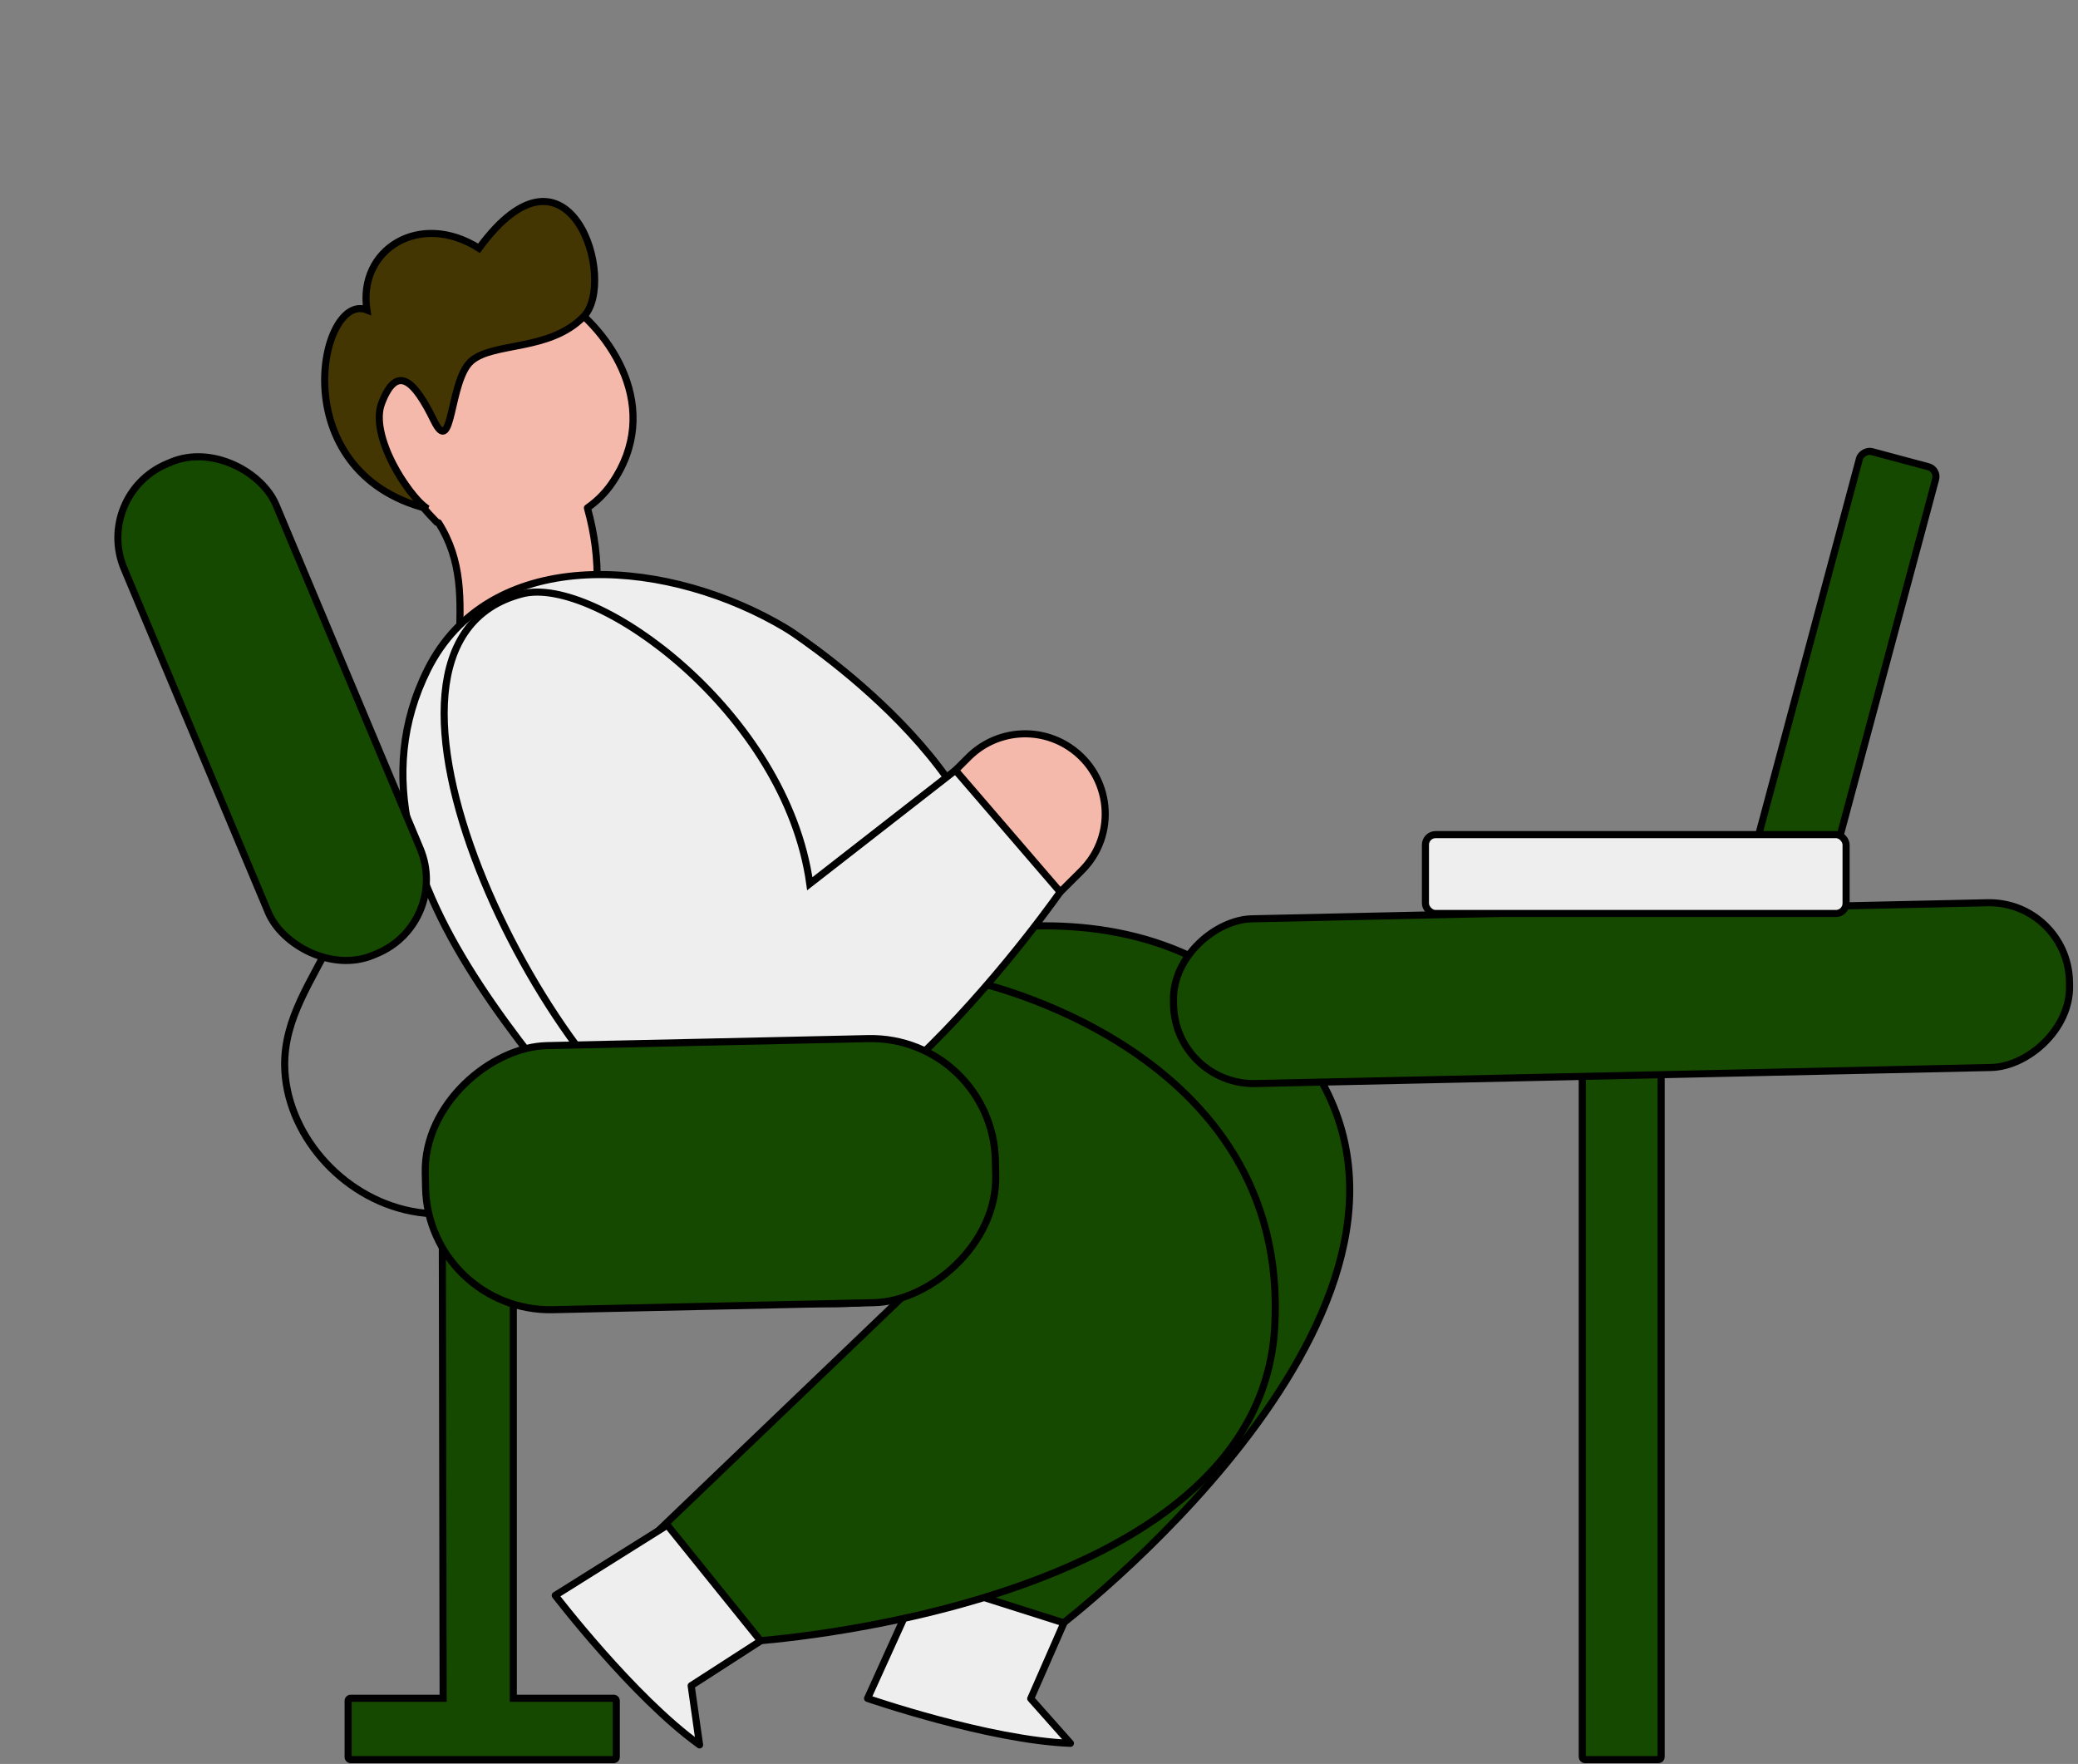 <svg width="410" height="348" viewBox="0 0 410 348" fill="none" xmlns="http://www.w3.org/2000/svg">
<rect x="0" y="0" width="410" height="348" fill="#808080" stroke="none"/>
<path d="M104.738 191.924L172.736 188.636C172.736 188.636 232.552 164.651 260.394 212.72C288.236 260.789 208.634 321.111 208.634 321.111L180.645 315.177L196.716 254.898C196.716 254.898 128.02 271.936 104.738 191.924Z" fill="#164900"/>
<path d="M104.738 191.924L104.704 191.226C104.491 191.236 104.293 191.344 104.169 191.518C104.044 191.692 104.007 191.914 104.067 192.12L104.738 191.924ZM172.736 188.636L172.77 189.334L172.888 189.329L172.997 189.285L172.736 188.636ZM208.634 321.111L208.489 321.796L208.802 321.862L209.057 321.669L208.634 321.111ZM180.645 315.177L179.969 314.997L179.779 315.709L180.5 315.861L180.645 315.177ZM196.716 254.898L197.392 255.078L197.697 253.934L196.548 254.219L196.716 254.898ZM104.772 192.623L172.77 189.334L172.703 187.937L104.704 191.226L104.772 192.623ZM208.779 320.427L180.79 314.493L180.5 315.861L208.489 321.796L208.779 320.427ZM181.321 315.357L197.392 255.078L196.04 254.718L179.969 314.997L181.321 315.357ZM196.716 254.898C196.548 254.219 196.548 254.219 196.548 254.219C196.548 254.219 196.547 254.219 196.546 254.22C196.545 254.22 196.542 254.221 196.539 254.222C196.531 254.223 196.52 254.226 196.504 254.23C196.473 254.237 196.426 254.248 196.363 254.263C196.237 254.291 196.047 254.333 195.797 254.385C195.298 254.488 194.559 254.63 193.608 254.783C191.706 255.09 188.957 255.44 185.583 255.612C178.834 255.956 169.6 255.588 159.65 252.743C139.796 247.067 116.983 231.503 105.41 191.729L104.067 192.12C115.775 232.357 138.951 248.28 159.266 254.088C169.4 256.986 178.795 257.359 185.654 257.009C189.085 256.834 191.885 256.478 193.83 256.165C194.803 256.008 195.563 255.862 196.081 255.755C196.34 255.701 196.539 255.657 196.674 255.627C196.742 255.611 196.793 255.599 196.828 255.591C196.846 255.586 196.86 255.583 196.869 255.581C196.874 255.58 196.877 255.579 196.88 255.578C196.881 255.578 196.882 255.578 196.883 255.577C196.884 255.577 196.885 255.577 196.716 254.898ZM172.736 188.636C172.997 189.285 172.997 189.285 172.997 189.285C172.997 189.285 172.998 189.284 172.998 189.284C173 189.284 173.002 189.283 173.006 189.281C173.012 189.279 173.022 189.275 173.036 189.269C173.063 189.259 173.105 189.242 173.16 189.221C173.271 189.178 173.438 189.115 173.657 189.034C174.095 188.873 174.744 188.641 175.582 188.363C177.257 187.806 179.685 187.062 182.686 186.318C188.691 184.83 196.98 183.345 206.124 183.352C224.402 183.364 246.033 189.322 259.789 213.071L260.999 212.37C246.913 188.049 224.715 181.965 206.125 181.953C196.835 181.946 188.429 183.454 182.349 184.96C179.308 185.714 176.845 186.468 175.14 187.035C174.288 187.319 173.625 187.555 173.173 187.722C172.947 187.805 172.775 187.871 172.658 187.916C172.599 187.938 172.554 187.956 172.524 187.968C172.509 187.973 172.497 187.978 172.489 187.981C172.485 187.983 172.482 187.984 172.48 187.985C172.479 187.985 172.478 187.986 172.477 187.986C172.477 187.986 172.476 187.986 172.736 188.636ZM259.789 213.071C266.633 224.886 266.889 237.464 263.38 249.743C259.867 262.038 252.585 274.003 244.403 284.512C236.225 295.015 227.175 304.028 220.166 310.418C216.662 313.612 213.671 316.148 211.556 317.885C210.499 318.753 209.661 319.422 209.089 319.873C208.802 320.098 208.582 320.269 208.434 320.383C208.36 320.44 208.304 320.483 208.267 320.512C208.248 320.526 208.234 320.537 208.225 320.544C208.22 320.547 208.217 320.55 208.215 320.552C208.214 320.552 208.213 320.553 208.212 320.553C208.212 320.554 208.212 320.554 208.634 321.111C209.057 321.669 209.057 321.668 209.058 321.668C209.058 321.667 209.059 321.667 209.061 321.666C209.063 321.664 209.067 321.661 209.072 321.657C209.082 321.649 209.097 321.638 209.117 321.623C209.156 321.593 209.213 321.549 209.289 321.491C209.44 321.374 209.664 321.2 209.954 320.972C210.534 320.515 211.379 319.841 212.444 318.966C214.574 317.216 217.584 314.664 221.108 311.452C228.154 305.029 237.265 295.957 245.507 285.371C253.745 274.791 261.143 262.663 264.725 250.127C268.311 237.577 268.077 224.589 260.999 212.37L259.789 213.071Z" fill="black"/>
<path d="M209.917 320.165L181.951 311.296L171.173 335.067C171.173 335.067 195.116 343.331 211.202 343.925L203.366 335.107L209.917 320.165Z" fill="#EEEEEE" stroke="black" stroke-width="1.399" stroke-linejoin="round"/>
<path d="M101.976 194.289L191.716 193.531C191.716 193.531 254.829 206.566 251.497 262.016C248.164 317.466 148.489 323.799 148.489 323.799L128.431 303.395L177.952 255.966C177.952 255.966 110.448 271.234 101.976 194.289Z" fill="#164900" stroke="black" stroke-width="1.399"/>
<path d="M150.081 323.718L131.664 300.882L109.551 314.748C109.551 314.748 124.949 334.859 138.032 344.237L136.369 332.559L150.081 323.718Z" fill="#EEEEEE" stroke="black" stroke-width="1.399" stroke-linejoin="round"/>
<path fill-rule="evenodd" clip-rule="evenodd" d="M115.895 100.203C117.706 98.941 119.331 97.366 120.68 95.421C130.859 80.735 120.743 65.329 110.454 58.639C100.165 51.95 52.419 68.359 86.183 103.034C86.296 103.066 86.41 103.099 86.526 103.131C91.258 110.62 90.949 118.2 90.58 127.295C90.429 131.004 90.268 134.966 90.434 139.276L114.325 131.077C118.61 120.214 118.72 110.379 115.895 100.203Z" fill="#F5B9AB"/>
<path d="M120.68 95.421L121.255 95.819L121.255 95.819L120.68 95.421ZM115.895 100.203L115.495 99.629C115.252 99.799 115.142 100.104 115.221 100.39L115.895 100.203ZM110.454 58.639L110.835 58.053L110.835 58.053L110.454 58.639ZM86.183 103.034L85.682 103.521C85.766 103.608 85.872 103.671 85.988 103.705L86.183 103.034ZM86.526 103.131L87.118 102.758C87.025 102.611 86.881 102.504 86.714 102.458L86.526 103.131ZM90.58 127.295L91.279 127.323L91.279 127.323L90.58 127.295ZM90.434 139.276L89.735 139.303C89.744 139.524 89.856 139.728 90.039 139.853C90.221 139.978 90.452 140.01 90.661 139.938L90.434 139.276ZM114.325 131.077L114.553 131.739C114.746 131.672 114.901 131.524 114.976 131.334L114.325 131.077ZM120.105 95.022C118.807 96.895 117.242 98.412 115.495 99.629L116.295 100.777C118.17 99.47 119.856 97.837 121.255 95.819L120.105 95.022ZM110.073 59.226C115.115 62.505 120.109 67.92 122.591 74.286C125.06 80.621 125.046 87.894 120.105 95.022L121.255 95.819C126.493 88.261 126.51 80.489 123.894 73.778C121.29 67.096 116.081 61.464 110.835 58.053L110.073 59.226ZM86.684 102.546C78.31 93.946 75.09 86.58 74.983 80.516C74.877 74.471 77.862 69.564 82.25 65.859C86.646 62.148 92.412 59.682 97.717 58.562C100.367 58.002 102.882 57.783 105.033 57.903C107.198 58.023 108.931 58.483 110.073 59.226L110.835 58.053C109.404 57.123 107.395 56.633 105.111 56.506C102.814 56.378 100.174 56.614 97.428 57.193C91.943 58.352 85.953 60.902 81.347 64.791C76.733 68.686 73.469 73.965 73.585 80.54C73.7 87.096 77.174 94.784 85.682 103.521L86.684 102.546ZM86.714 102.458C86.6 102.426 86.488 102.394 86.378 102.362L85.988 103.705C86.103 103.739 86.22 103.772 86.338 103.805L86.714 102.458ZM91.279 127.323C91.647 118.259 91.982 110.457 87.118 102.758L85.935 103.505C90.533 110.782 90.252 118.141 89.881 127.266L91.279 127.323ZM91.133 139.249C90.968 134.971 91.128 131.035 91.279 127.323L89.881 127.266C89.73 130.973 89.568 134.961 89.735 139.303L91.133 139.249ZM114.098 130.416L90.207 138.615L90.661 139.938L114.553 131.739L114.098 130.416ZM115.221 100.39C118.009 110.431 117.9 120.109 113.675 130.821L114.976 131.334C119.321 120.319 119.432 110.328 116.569 100.016L115.221 100.39Z" fill="black"/>
<path d="M75.292 79.576C72.886 85.888 80.461 97.895 84.357 100.368C55.573 93.094 63.134 57.468 72.395 61.145C70.579 49.196 82.82 41.565 94.509 48.981C112.413 24.549 121.918 55.576 115.141 62.474C108.365 69.371 97.407 67.417 92.996 71.217C88.585 75.016 89.407 90.734 85.578 82.904C81.748 75.075 78.299 71.687 75.292 79.576Z" fill="#443603" stroke="black" stroke-width="1.399"/>
<path d="M193.864 190.474C206.62 161.084 165.652 131.102 156.616 124.944C155.454 124.152 154.275 123.457 153.047 122.774C129.53 109.713 96.435 108.004 84.388 132.056C63.329 174.098 115.829 217.99 135.22 245.947L193.864 190.474Z" fill="#EEEEEE"/>
<path d="M156.616 124.944L157.009 124.366L156.616 124.944ZM193.864 190.474L194.345 190.982L194.449 190.884L194.506 190.753L193.864 190.474ZM135.22 245.947L134.645 246.346C134.761 246.513 134.945 246.622 135.148 246.643C135.351 246.664 135.552 246.595 135.701 246.455L135.22 245.947ZM84.388 132.056L83.762 131.743L84.388 132.056ZM153.047 122.774L153.386 122.163L153.047 122.774ZM156.222 125.522C160.722 128.588 173.157 137.579 182.871 149.44C192.609 161.332 199.435 175.882 193.223 190.196L194.506 190.753C201.049 175.677 193.769 160.54 183.953 148.554C174.112 136.537 161.546 127.457 157.009 124.366L156.222 125.522ZM193.384 189.966L134.739 245.439L135.701 246.455L194.345 190.982L193.384 189.966ZM135.795 245.548C130.923 238.525 123.976 230.505 116.671 221.819C109.352 213.117 101.654 203.723 95.221 193.9C82.337 174.227 74.66 153.039 85.013 132.369L83.762 131.743C73.057 153.115 81.101 174.893 94.05 194.666C100.534 204.566 108.28 214.015 115.6 222.719C122.935 231.44 129.821 239.391 134.645 246.346L135.795 245.548ZM152.707 123.386C153.926 124.063 155.085 124.747 156.222 125.522L157.009 124.366C155.824 123.558 154.624 122.851 153.386 122.163L152.707 123.386ZM153.386 122.163C141.53 115.578 127.242 111.842 114.364 112.8C101.469 113.76 89.924 119.441 83.762 131.743L85.013 132.369C90.898 120.619 101.925 115.129 114.468 114.195C127.028 113.261 141.046 116.91 152.707 123.386L153.386 122.163Z" fill="black"/>
<path d="M209.68 175.269L189.339 151.321L159.777 174.347C155.091 140.601 117.546 113.393 103.019 117.16C63.966 127.288 108.244 214.939 136.492 227.623C164.74 240.306 209.68 175.269 209.68 175.269Z" fill="#EEEEEE" stroke="black" stroke-width="1.399"/>
<path d="M191.103 149.384L188.521 151.96L209.19 175.973L213.409 171.775C220.485 164.737 219.345 152.983 211.049 147.435C204.786 143.247 196.437 144.063 191.103 149.384Z" fill="#F5B9AB" stroke="black" stroke-width="1.399" stroke-linejoin="round"/>
<path fill-rule="evenodd" clip-rule="evenodd" d="M87.936 243.365C87.606 243.28 87.274 243.522 87.275 243.863L87.433 335.039H69.188C68.911 335.039 68.686 335.264 68.686 335.542L68.686 346.641C68.686 346.918 68.911 347.143 69.188 347.143H121.094C121.372 347.143 121.597 346.918 121.597 346.641V335.542C121.597 335.264 121.372 335.039 121.094 335.039H101.279V243.388C101.279 243.089 101.019 242.856 100.722 242.89C99.727 243.004 98.794 243.121 97.911 243.232C93.849 243.744 90.855 244.121 87.936 243.365Z" fill="#164900"/>
<path d="M87.275 243.863L86.575 243.864V243.864L87.275 243.863ZM87.936 243.365L88.111 242.688V242.688L87.936 243.365ZM87.433 335.039V335.739H88.134L88.133 335.038L87.433 335.039ZM68.686 335.542H69.386H68.686ZM68.686 346.641H67.987H68.686ZM101.279 335.039H100.58V335.739H101.279V335.039ZM100.722 242.89L100.642 242.195V242.195L100.722 242.89ZM97.911 243.232L97.823 242.539L97.911 243.232ZM87.974 243.862C87.974 243.93 87.938 243.986 87.899 244.015C87.862 244.042 87.811 244.055 87.76 244.042L88.111 242.688C87.366 242.495 86.574 243.037 86.575 243.864L87.974 243.862ZM88.133 335.038L87.974 243.862L86.575 243.864L86.734 335.041L88.133 335.038ZM69.188 335.739H87.433V334.34H69.188V335.739ZM69.386 335.542C69.386 335.65 69.297 335.739 69.188 335.739V334.34C68.525 334.34 67.987 334.878 67.987 335.542H69.386ZM69.386 346.641L69.386 335.542H67.987L67.987 346.641H69.386ZM69.188 346.444C69.297 346.444 69.386 346.532 69.386 346.641H67.987C67.987 347.305 68.525 347.842 69.188 347.842V346.444ZM121.094 346.444H69.188V347.842H121.094V346.444ZM120.897 346.641C120.897 346.532 120.986 346.444 121.094 346.444V347.842C121.758 347.842 122.296 347.305 122.296 346.641H120.897ZM120.897 335.542V346.641H122.296V335.542H120.897ZM121.094 335.739C120.986 335.739 120.897 335.65 120.897 335.542H122.296C122.296 334.878 121.758 334.34 121.094 334.34V335.739ZM101.279 335.739H121.094V334.34H101.279V335.739ZM100.58 243.388V335.039H101.978V243.388H100.58ZM100.801 243.585C100.682 243.599 100.58 243.505 100.58 243.388H101.978C101.978 242.673 101.356 242.113 100.642 242.195L100.801 243.585ZM97.998 243.926C98.882 243.815 99.811 243.698 100.801 243.585L100.642 242.195C99.643 242.309 98.706 242.427 97.823 242.539L97.998 243.926ZM87.76 244.042C90.835 244.838 93.971 244.434 97.998 243.926L97.823 242.539C93.726 243.055 90.876 243.404 88.111 242.688L87.76 244.042Z" fill="black"/>
<path d="M66.389 152.489C78.322 180.932 55.91 191.354 56.171 210.261C56.533 236.428 99.206 261.675 125.913 207.003" stroke="black" stroke-width="1.399"/>
<rect x="18.371" y="97.616" width="32.507" height="105.129" rx="15.819" transform="rotate(-22.76 18.371 97.616)" fill="#164900" stroke="black" stroke-width="1.399"/>
<rect x="312.189" y="205.009" width="15.562" height="142.132" rx="0.502" fill="#164900" stroke="black" stroke-width="1.399"/>
<rect x="195.858" y="204.364" width="52.107" height="112.515" rx="24.562" transform="rotate(88.749 195.858 204.364)" fill="#164900" stroke="black" stroke-width="1.399"/>
<rect x="407.968" y="177.752" width="32.507" height="176.822" rx="15.819" transform="rotate(88.749 407.968 177.752)" fill="#164900" stroke="black" stroke-width="1.399"/>
<rect x="382.425" y="92.604" width="82.997" height="15.562" rx="2.009" transform="rotate(105 382.425 92.604)" fill="#164900" stroke="black" stroke-width="1.399"/>
<rect x="281.245" y="164.656" width="82.997" height="15.562" rx="2.009" fill="#EEEEEE" stroke="black" stroke-width="1.399"/>
</svg>
